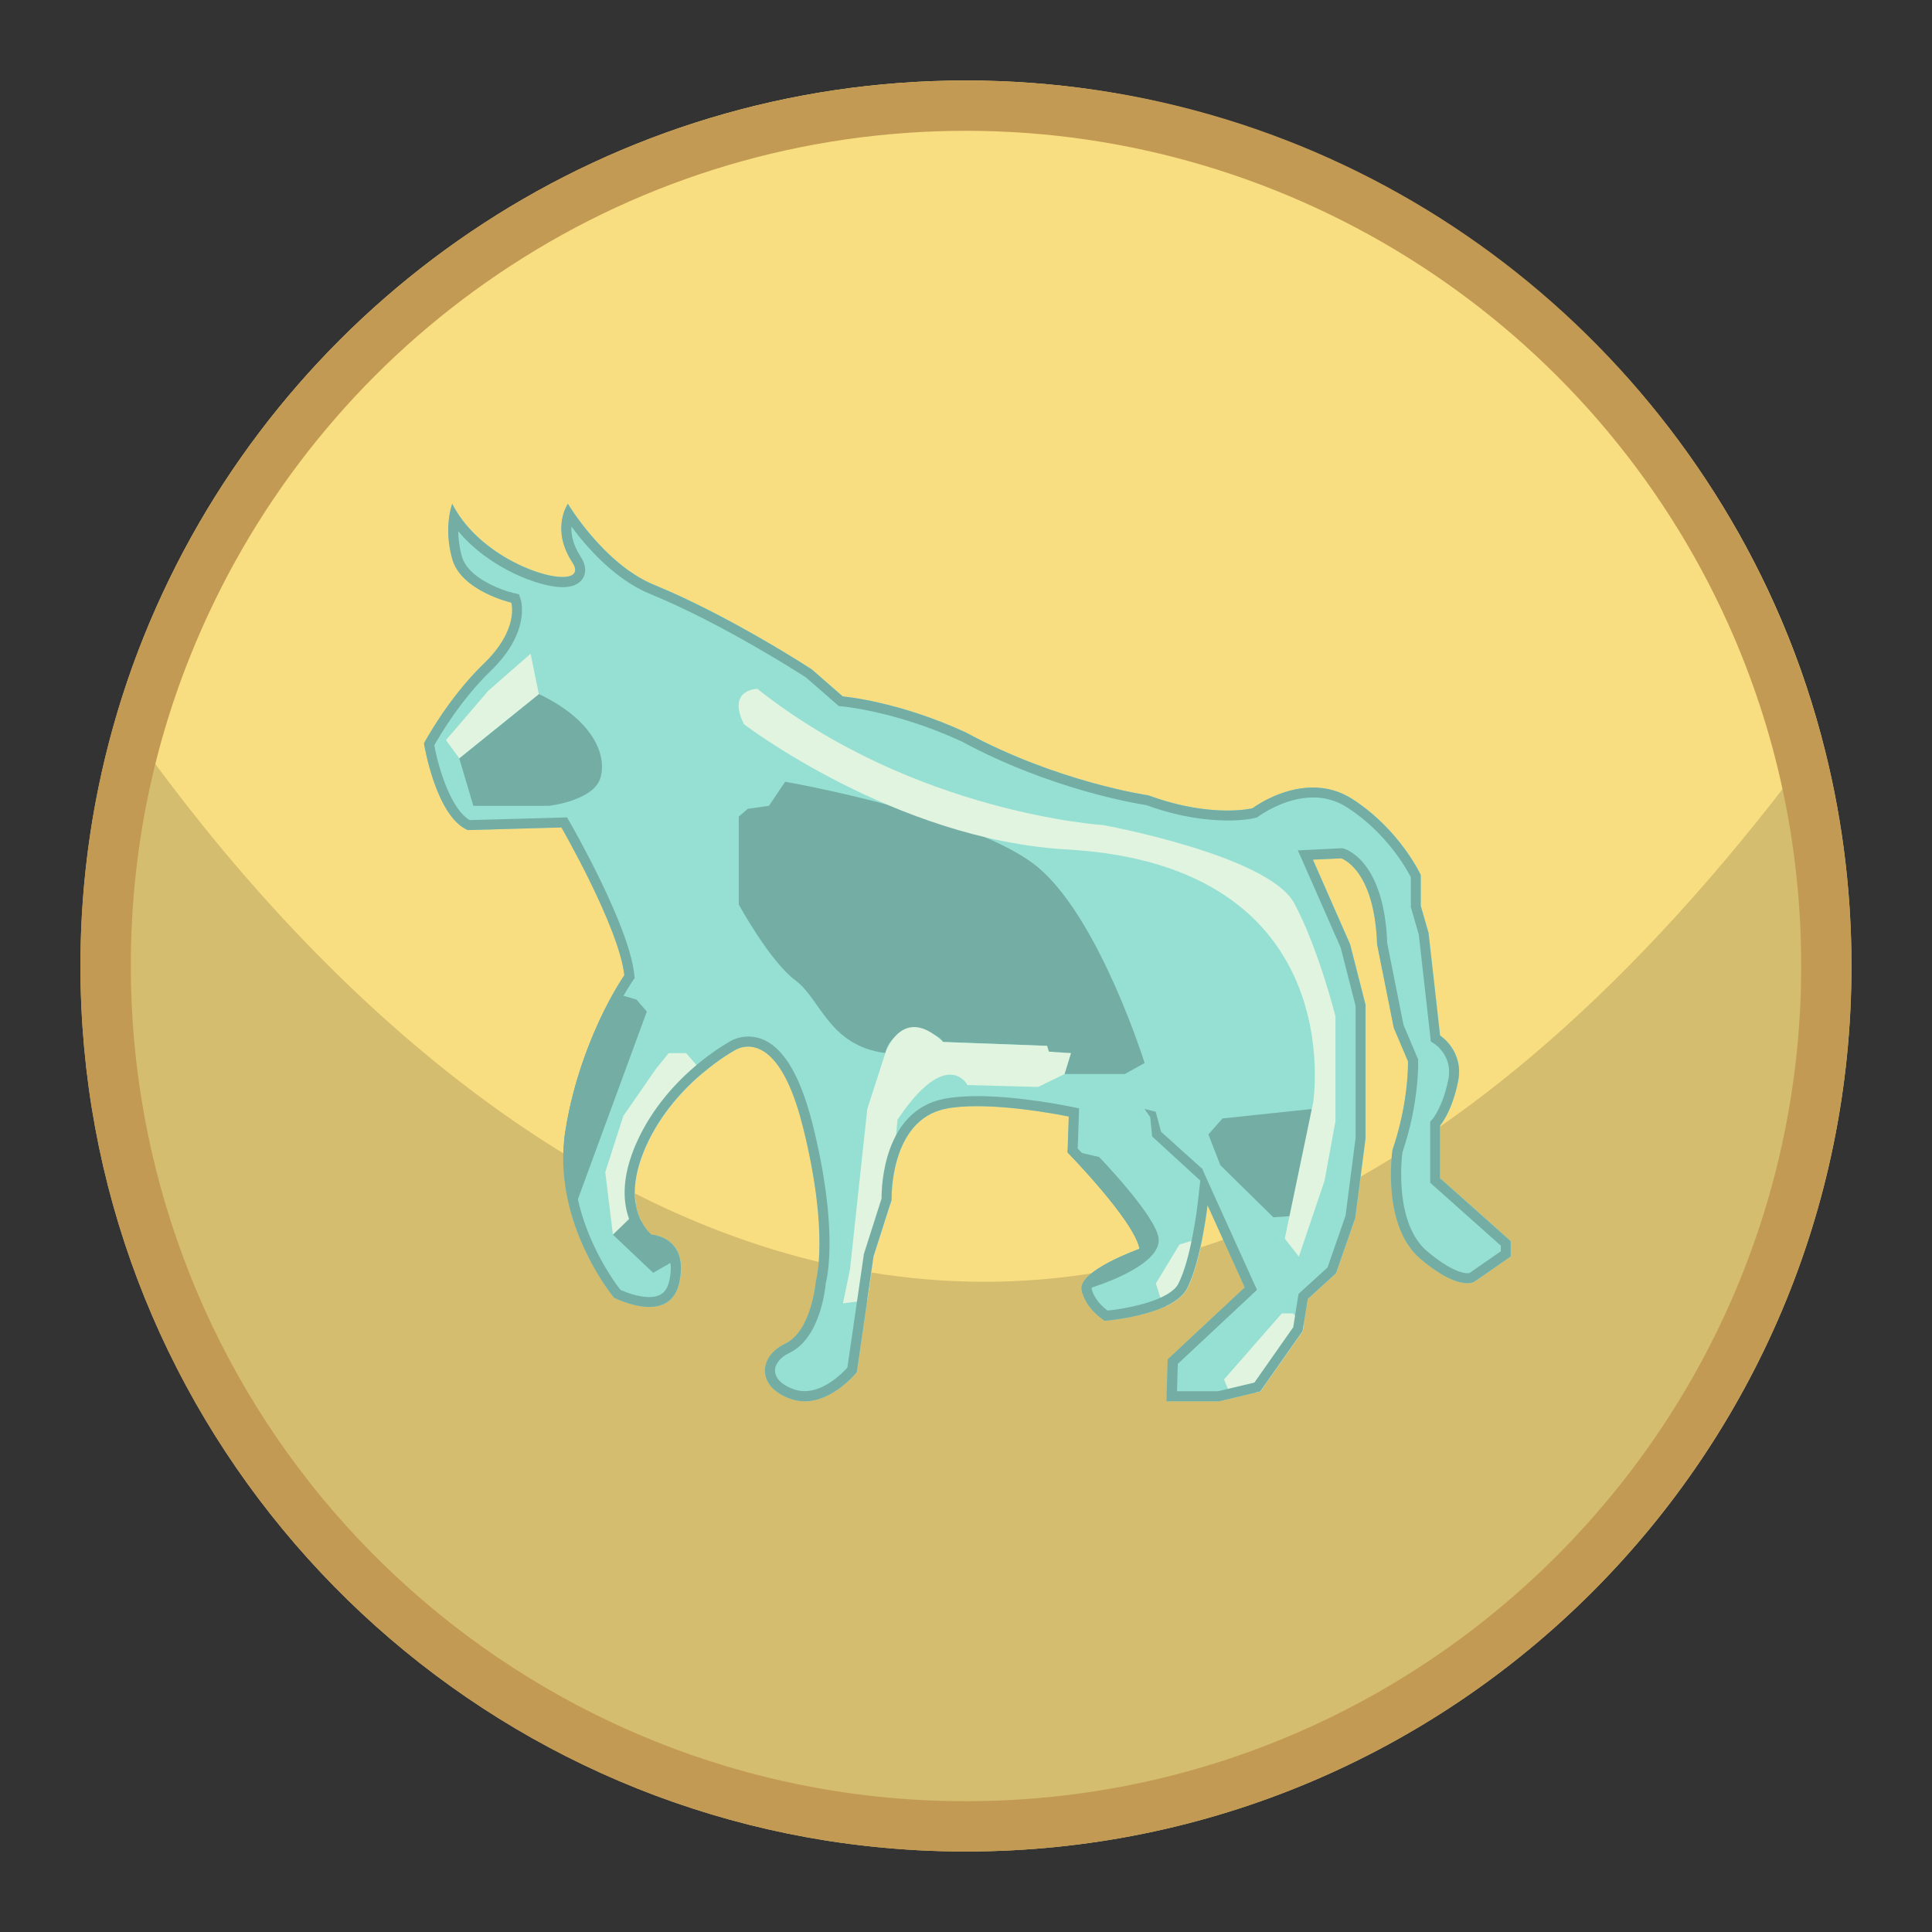 <?xml version="1.0" encoding="UTF-8"?>
<svg id="Layer_1" data-name="Layer 1" xmlns="http://www.w3.org/2000/svg" viewBox="0 0 192 192">
  <rect x="0" y="0" width="192" height="192" fill="#333333" stroke="none"/>
  <defs>
    <style>
      .cls-1 {
        fill: #e0f4e0;
      }

      .cls-2 {
        fill: #73ada4;
      }

      .cls-3 {
        fill: #c39a54;
      }

      .cls-4 {
        opacity: .15;
      }

      .cls-5 {
        fill: #f9de81;
      }

      .cls-6 {
        fill: none;
        isolation: isolate;
      }

      .cls-7 {
        fill: #96dfd3;
      }
    </style>
  </defs>
  <g class="cls-6">
    <path class="cls-5" d="m184,96c0,48.6-39.4,88-88,88-1.63,0-3.25-.04-4.86-.13-3.02-.17-6-.48-8.93-.94-42.05-6.62-74.21-43.02-74.21-86.93,0-8.8,1.29-17.29,3.7-25.3,1.21-4.06,2.72-8,4.49-11.8C30.18,28.84,60.66,8,96,8s66.57,21.35,80.33,52.01c1.91,4.24,3.48,8.67,4.7,13.25,1.94,7.25,2.97,14.88,2.97,22.74Z"/>
  </g>
  <path class="cls-4" d="m184,96c0,48.6-39.4,88-88,88-1.63,0-3.25-.04-4.86-.13-3.02-.17-6-.48-8.93-.94-42.05-6.62-74.21-43.02-74.21-86.93,0-8.8,1.29-17.29,3.7-25.3,34.63,50.19,100.78,96.2,169.33,2.56,1.94,7.25,2.97,14.88,2.97,22.74Z"/>
  <g class="cls-6">
    <path class="cls-3" d="m96,13c32.65,0,62.39,19.26,75.77,49.06,4.8,10.7,7.23,22.12,7.23,33.94,0,45.77-37.23,83-83,83-1.59,0-3.13-.04-4.58-.12-2.88-.16-5.72-.46-8.43-.89-19.31-3.04-37.02-12.92-49.87-27.81-12.98-15.05-20.12-34.29-20.12-54.18,0-12.24,2.6-24.01,7.72-34.99,6.58-14.14,16.98-26.12,30.09-34.64,13.45-8.75,29.07-13.37,45.18-13.37m0-5c-35.34,0-65.82,20.84-79.81,50.9-5.26,11.27-8.19,23.84-8.19,37.1,0,43.91,32.16,80.31,74.21,86.93,2.93.46,5.91.77,8.93.94,1.61.09,3.23.13,4.86.13,48.6,0,88-39.4,88-88,0-12.82-2.74-25-7.67-35.99-13.76-30.66-44.55-52.01-80.33-52.01h0Z"/>
  </g>
  <path class="cls-7" d="m150.15,123.34v1.53l-3.58,2.48s-1.4,1.1-5.36-2.22c-3.95-3.32-2.81-10.85-2.81-10.85,1.66-4.85,1.54-8.81,1.54-8.81l-1.41-3.32-1.66-8.3c-.25-7.53-3.57-8.55-3.57-8.55l-2.81.13,3.7,8.42,1.53,6v13.28l-1.02,7.91-1.91,5.49-2.81,2.56-.4,2.48-.11.71-4.21,6-.5.12-3.59.86h-5.23l.12-4.17,7.66-7.15-3.7-8.17s-.23,2-.71,4.19c-.33,1.47-.77,3.02-1.33,4.1-.38.73-1.16,1.3-2.1,1.74-2.49,1.18-6.07,1.46-6.07,1.46,0,0-1.69-1.01-2.21-2.72-.04-.11-.07-.23-.09-.35-.38-1.91,5.75-4.08,5.75-4.08-.52-2.81-7.15-9.58-7.15-9.58v-.27s.12-3.3.12-3.3c0,0-7.88-1.66-12.25-.77-5.62,1.15-5.36,9.07-5.36,9.07l-.2.64-1.59,4.97-.62,4.27-1.04,7.22s-3.06,3.83-6.51,2.68c-3.45-1.15-3.32-4.21-.64-5.49,2.68-1.27,3.07-6.2,3.07-6.2,0,0,1.4-4.65-1.28-15.37-2.68-10.72-6.9-7.53-6.9-7.53,0,0-1.33.73-3.03,2.16-1.87,1.57-4.18,4.01-5.65,7.28-1.07,2.38-1.25,4.23-1.06,5.6.1.77.33,1.4.57,1.88.46.91,1,1.33,1,1.33,0,0,.18.01.46.07.97.21,3.05,1.07,2.35,4.58-.89,4.52-6.51,1.61-6.51,1.61,0,0-5.49-6.56-5.02-14.84.03-.55.08-1.11.17-1.68.79-5.05,2.52-9.3,3.89-12.07,1.1-2.2,1.98-3.46,1.98-3.46-.51-4.72-6.25-14.68-6.25-14.68l-9.32.26c-3.19-1.4-4.34-8.62-4.34-8.62,0,0,2.36-4.46,5.94-7.91,3.57-3.45,2.74-6.07,2.74-6.07,0,0-4.98-1.15-5.87-4.34-.9-3.19,0-5.49,0-5.49,3.32,6.64,14.1,9.13,11.93,5.81-2.17-3.32-.44-5.81-.44-5.81,0,0,3.57,6,8.55,8.05,7.59,3.11,15.7,8.42,15.7,8.42l3.07,2.68s5.5.46,12.23,3.58c9.21,4.98,18.15,6.25,18.15,6.25,6.25,2.3,10.34,1.28,10.34,1.28,0,0,5.23-3.96,9.96-.89,4.72,3.06,6.76,7.53,6.76,7.53v3.06l.77,2.68,1.15,10.21s2.42,1.54,1.78,4.6c-.63,3.06-1.78,4.34-1.78,4.34v5.24l7.02,6.25Z"/>
  <path class="cls-2" d="m53.55,68.98l-7.91,6.38,1.4,4.72h7.53s4.47-.51,5.11-2.81-.77-5.74-6.13-8.3Z"/>
  <path class="cls-2" d="m64.28,100.53l-6.99,19.03-.42-3.92s-.45-.78-.85-1.52c.03-.55.08-1.11.17-1.68.79-5.05,2.52-9.3,3.89-12.07l1.43-1.54,1.75.51,1.02,1.19Z"/>
  <path class="cls-2" d="m67.51,125l-2.6,1.49-4-3.79.69-2.55,1.49.59.65.63c.46.91,1,1.33,1,1.33,0,0,.18.01.46.07l2.31,2.23Z"/>
  <polygon class="cls-2" points="114.85 110.48 115.39 112.48 119.51 116.19 119.31 117.35 114.5 112.94 114.31 111.02 113.74 110.21 114.85 110.48"/>
  <path class="cls-1" d="m69.88,106.61c-1.87,1.57-4.18,4.01-5.65,7.28-1.07,2.38-1.25,4.23-1.06,5.6l-.68,1.68-1.58,1.53-.76-6.21,1.79-5.58,3.27-4.72,1.24-1.53h1.74l1.69,1.95Z"/>
  <polygon class="cls-1" points="48.53 68.64 44.32 73.55 45.64 75.36 53.55 68.98 52.73 64.97 48.53 68.64"/>
  <path class="cls-2" d="m78.02,77.7l-1.6,2.38-2.11.3-.89.77v8.74s3.06,5.62,5.62,7.53,3.32,6.49,8.94,7.23c0,0,.38-2.19,2.81-2.19s2.94,1.09,2.94,1.09l10.34.38v.72h2.36l-.64,2.08h6l1.96-1.09s-4.32-13.85-10.32-19.21-25.4-8.74-25.4-8.74Z"/>
  <polygon class="cls-2" points="130.37 110.21 121.49 111.15 120.09 112.74 121.28 115.8 126.54 120.97 128.9 120.81 130.37 110.21"/>
  <path class="cls-1" d="m106.43,104.66l-.64,2.08-2.62,1.28-7.02-.19s-2.04-3.89-6.96,3.45l-.77,8.62-1.59,4.97-.62,4.27-.02.07-2.42.32.7-3.38,1.72-15.94,1.79-5.55s1.66-5,5.74-1.11l10.34.39.18.57,2.19.15Z"/>
  <path class="cls-1" d="m130.49,109.62l-2.81,13.47,1.4,1.79,2.55-7.53,1.09-5.94v-10.4s-1.7-6.76-4.09-11.23c-2.55-4.79-19.02-7.79-19.02-7.79,0,0-18.71-1.16-34.34-13.53,0,0-3.06,0-1.34,3.51,0,0,15.03,11.48,32.11,12.45,28.32,1.61,24.45,25.21,24.45,25.21Z"/>
  <polygon class="cls-1" points="129.58 131.57 129.47 132.28 125.26 138.28 124.76 138.4 122.11 138.23 121.64 137.09 127.38 130.53 128.49 130.53 129.58 131.57"/>
  <path class="cls-1" d="m119.31,123.96c-.33,1.47-.77,3.02-1.33,4.1-.38.73-1.16,1.3-2.1,1.74l-.45-.46-.56-1.79,2.34-3.87,1.11-.34.99.62Z"/>
  <path class="cls-2" d="m115.14,123.06c.34,2.78-6.61,4.88-6.61,4.88l-.93.6c-.04-.11-.07-.23-.09-.35-.38-1.91,5.75-4.08,5.75-4.08-.52-2.81-7.15-9.58-7.15-9.58v-.27s3.12.72,3.12.72c0,0,5.64,5.84,5.91,8.08Z"/>
  <path class="cls-2" d="m56.8,52.35c1.51,2.03,4.3,5.24,7.82,6.68,7.08,2.9,14.74,7.82,15.47,8.29l3.02,2.63.25.22.33.03c.05,0,5.41.49,11.87,3.48,8.82,4.76,17.26,6.16,18.35,6.33,3.47,1.26,6.31,1.53,8.08,1.53s2.71-.24,2.75-.26l.2-.05.16-.12s2.51-1.86,5.4-1.86c1.24,0,2.38.34,3.41,1.01,3.88,2.51,5.87,6.08,6.3,6.92v2.97l.04.14.75,2.6,1.14,10.13.05.48.4.26s1.83,1.2,1.34,3.55c-.56,2.7-1.54,3.87-1.54,3.87l-.26.29v6.07l.34.3,6.68,5.95v.56l-3.11,2.16s-.1.02-.21.02c-.42,0-1.65-.21-3.98-2.16-3.26-2.74-2.58-9.06-2.48-9.85,1.67-4.92,1.57-8.9,1.56-9.07v-.19s-.08-.17-.08-.17l-1.37-3.23-1.62-8.12c-.29-7.94-3.86-9.26-4.27-9.39l-.17-.05h-.17s-2.81.14-2.81.14l-1.46.07.59,1.33,3.67,8.34,1.48,5.8v13.09l-1,7.74-1.79,5.15-2.62,2.39-.26.24-.06.35-.47,2.96-3.86,5.5-3.61.86h-4.08l.08-2.72,7.35-6.87.52-.49-.3-.65-3.7-8.17-1.49-3.3-.41,3.6c0,.05-.64,5.46-1.93,7.94-.8,1.52-4.58,2.4-7.02,2.64-.45-.33-1.37-1.14-1.59-2.21.1-.63,2.58-2.08,5.1-2.97l.8-.29-.16-.84c-.51-2.76-5.69-8.3-7.12-9.79l.11-3.15.03-.84-.82-.17c-.2-.04-5.05-1.05-9.32-1.05-1.29,0-2.41.1-3.33.28-5.94,1.22-6.17,8.61-6.16,9.9l-1.74,5.45-.03.08v.08s-1.63,11.2-1.63,11.2c-.54.59-2.29,2.33-4.24,2.33-.34,0-.68-.06-1.01-.16-1.17-.39-1.89-1.06-1.94-1.8-.04-.7.5-1.4,1.41-1.83,2.98-1.41,3.55-6.04,3.63-6.93.21-.81,1.22-5.7-1.3-15.79-1.45-5.79-3.6-8.73-6.41-8.73-1.02,0-1.76.44-2,.6-.27.15-1.55.91-3.14,2.24-1.82,1.53-4.33,4.1-5.92,7.64-1.01,2.25-1.39,4.31-1.14,6.14.1.77.33,1.51.67,2.2.55,1.08,1.21,1.61,1.28,1.67l.25.19.3.02s.14.01.31.05c1.44.31,1.97,1.46,1.58,3.41-.24,1.21-.85,1.73-2.03,1.73s-2.4-.52-2.86-.72c-.8-1.03-5.06-6.9-4.66-13.98.03-.59.08-1.1.16-1.58.78-4.96,2.49-9.14,3.8-11.78,1.05-2.1,1.9-3.32,1.91-3.34l.21-.31-.04-.37c-.53-4.87-6.14-14.66-6.38-15.07l-.3-.52-.6.02-9.07.25c-1.78-1-3.06-4.91-3.52-7.44.58-1.03,2.68-4.57,5.59-7.37,3.97-3.84,3.05-6.96,3-7.09l-.17-.54-.55-.13c-1.23-.29-4.54-1.5-5.13-3.64-.26-.93-.35-1.78-.36-2.5,3.05,3.66,8.03,5.56,10.36,5.56,1.29,0,1.84-.52,2.07-.96.22-.41.36-1.1-.26-2.06-.76-1.16-.95-2.18-.93-2.97m-.35-2.29s-1.73,2.49.44,5.81c.65.99.14,1.46-.97,1.46-2.63,0-8.63-2.62-10.96-7.28,0,0-.9,2.3,0,5.49.89,3.19,5.87,4.34,5.87,4.34,0,0,.83,2.62-2.74,6.07-3.58,3.45-5.94,7.91-5.94,7.91,0,0,1.15,7.22,4.34,8.62l9.32-.26s5.74,9.96,6.25,14.68c0,0-.88,1.26-1.98,3.46-1.37,2.77-3.1,7.02-3.89,12.07-.09.57-.14,1.13-.17,1.68-.47,8.28,5.02,14.84,5.02,14.84,0,0,1.78.92,3.5.92,1.33,0,2.63-.56,3.01-2.53.7-3.51-1.38-4.37-2.35-4.58-.28-.06-.46-.07-.46-.07,0,0-.54-.42-1-1.33-.24-.48-.47-1.11-.57-1.88-.19-1.37,0-3.22,1.06-5.6,1.47-3.27,3.78-5.71,5.65-7.28,1.7-1.43,3.03-2.16,3.03-2.16,0,0,.59-.44,1.46-.44,1.47,0,3.76,1.25,5.44,7.97,2.68,10.72,1.28,15.37,1.28,15.37,0,0-.39,4.93-3.07,6.2-2.68,1.28-2.81,4.34.64,5.49.45.15.89.22,1.33.22,2.87,0,5.18-2.9,5.18-2.9l1.66-11.49,1.79-5.61s-.26-7.92,5.36-9.07c.92-.19,2-.26,3.13-.26,4.21,0,9.12,1.03,9.12,1.03l-.12,3.57s6.63,6.77,7.15,9.58c0,0-6.13,2.17-5.75,4.08.38,1.92,2.3,3.07,2.3,3.07,0,0,6.76-.52,8.17-3.2,1.4-2.68,2.04-8.29,2.04-8.29l3.7,8.17-7.66,7.15-.12,4.17h5.23l4.09-.98,4.21-6,.51-3.19,2.81-2.56,1.91-5.49,1.02-7.91v-13.28l-1.53-6-3.7-8.42,2.81-.13s3.32,1.02,3.57,8.55l1.66,8.3,1.41,3.32s.12,3.96-1.54,8.81c0,0-1.14,7.53,2.81,10.85,2.38,2,3.84,2.39,4.62,2.39.52,0,.74-.17.74-.17l3.58-2.48v-1.53l-7.02-6.25v-5.24s1.15-1.28,1.78-4.34c.64-3.06-1.78-4.6-1.78-4.6l-1.15-10.21-.77-2.68v-3.06s-2.04-4.47-6.76-7.53c-1.32-.86-2.68-1.17-3.96-1.17-3.29,0-6,2.06-6,2.06,0,0-.9.23-2.51.23-1.81,0-4.52-.29-7.83-1.51,0,0-8.94-1.27-18.15-6.25-6.73-3.12-12.23-3.58-12.23-3.58l-3.07-2.68s-8.11-5.31-15.7-8.42c-4.98-2.05-8.55-8.05-8.55-8.05h0Z"/>
</svg>